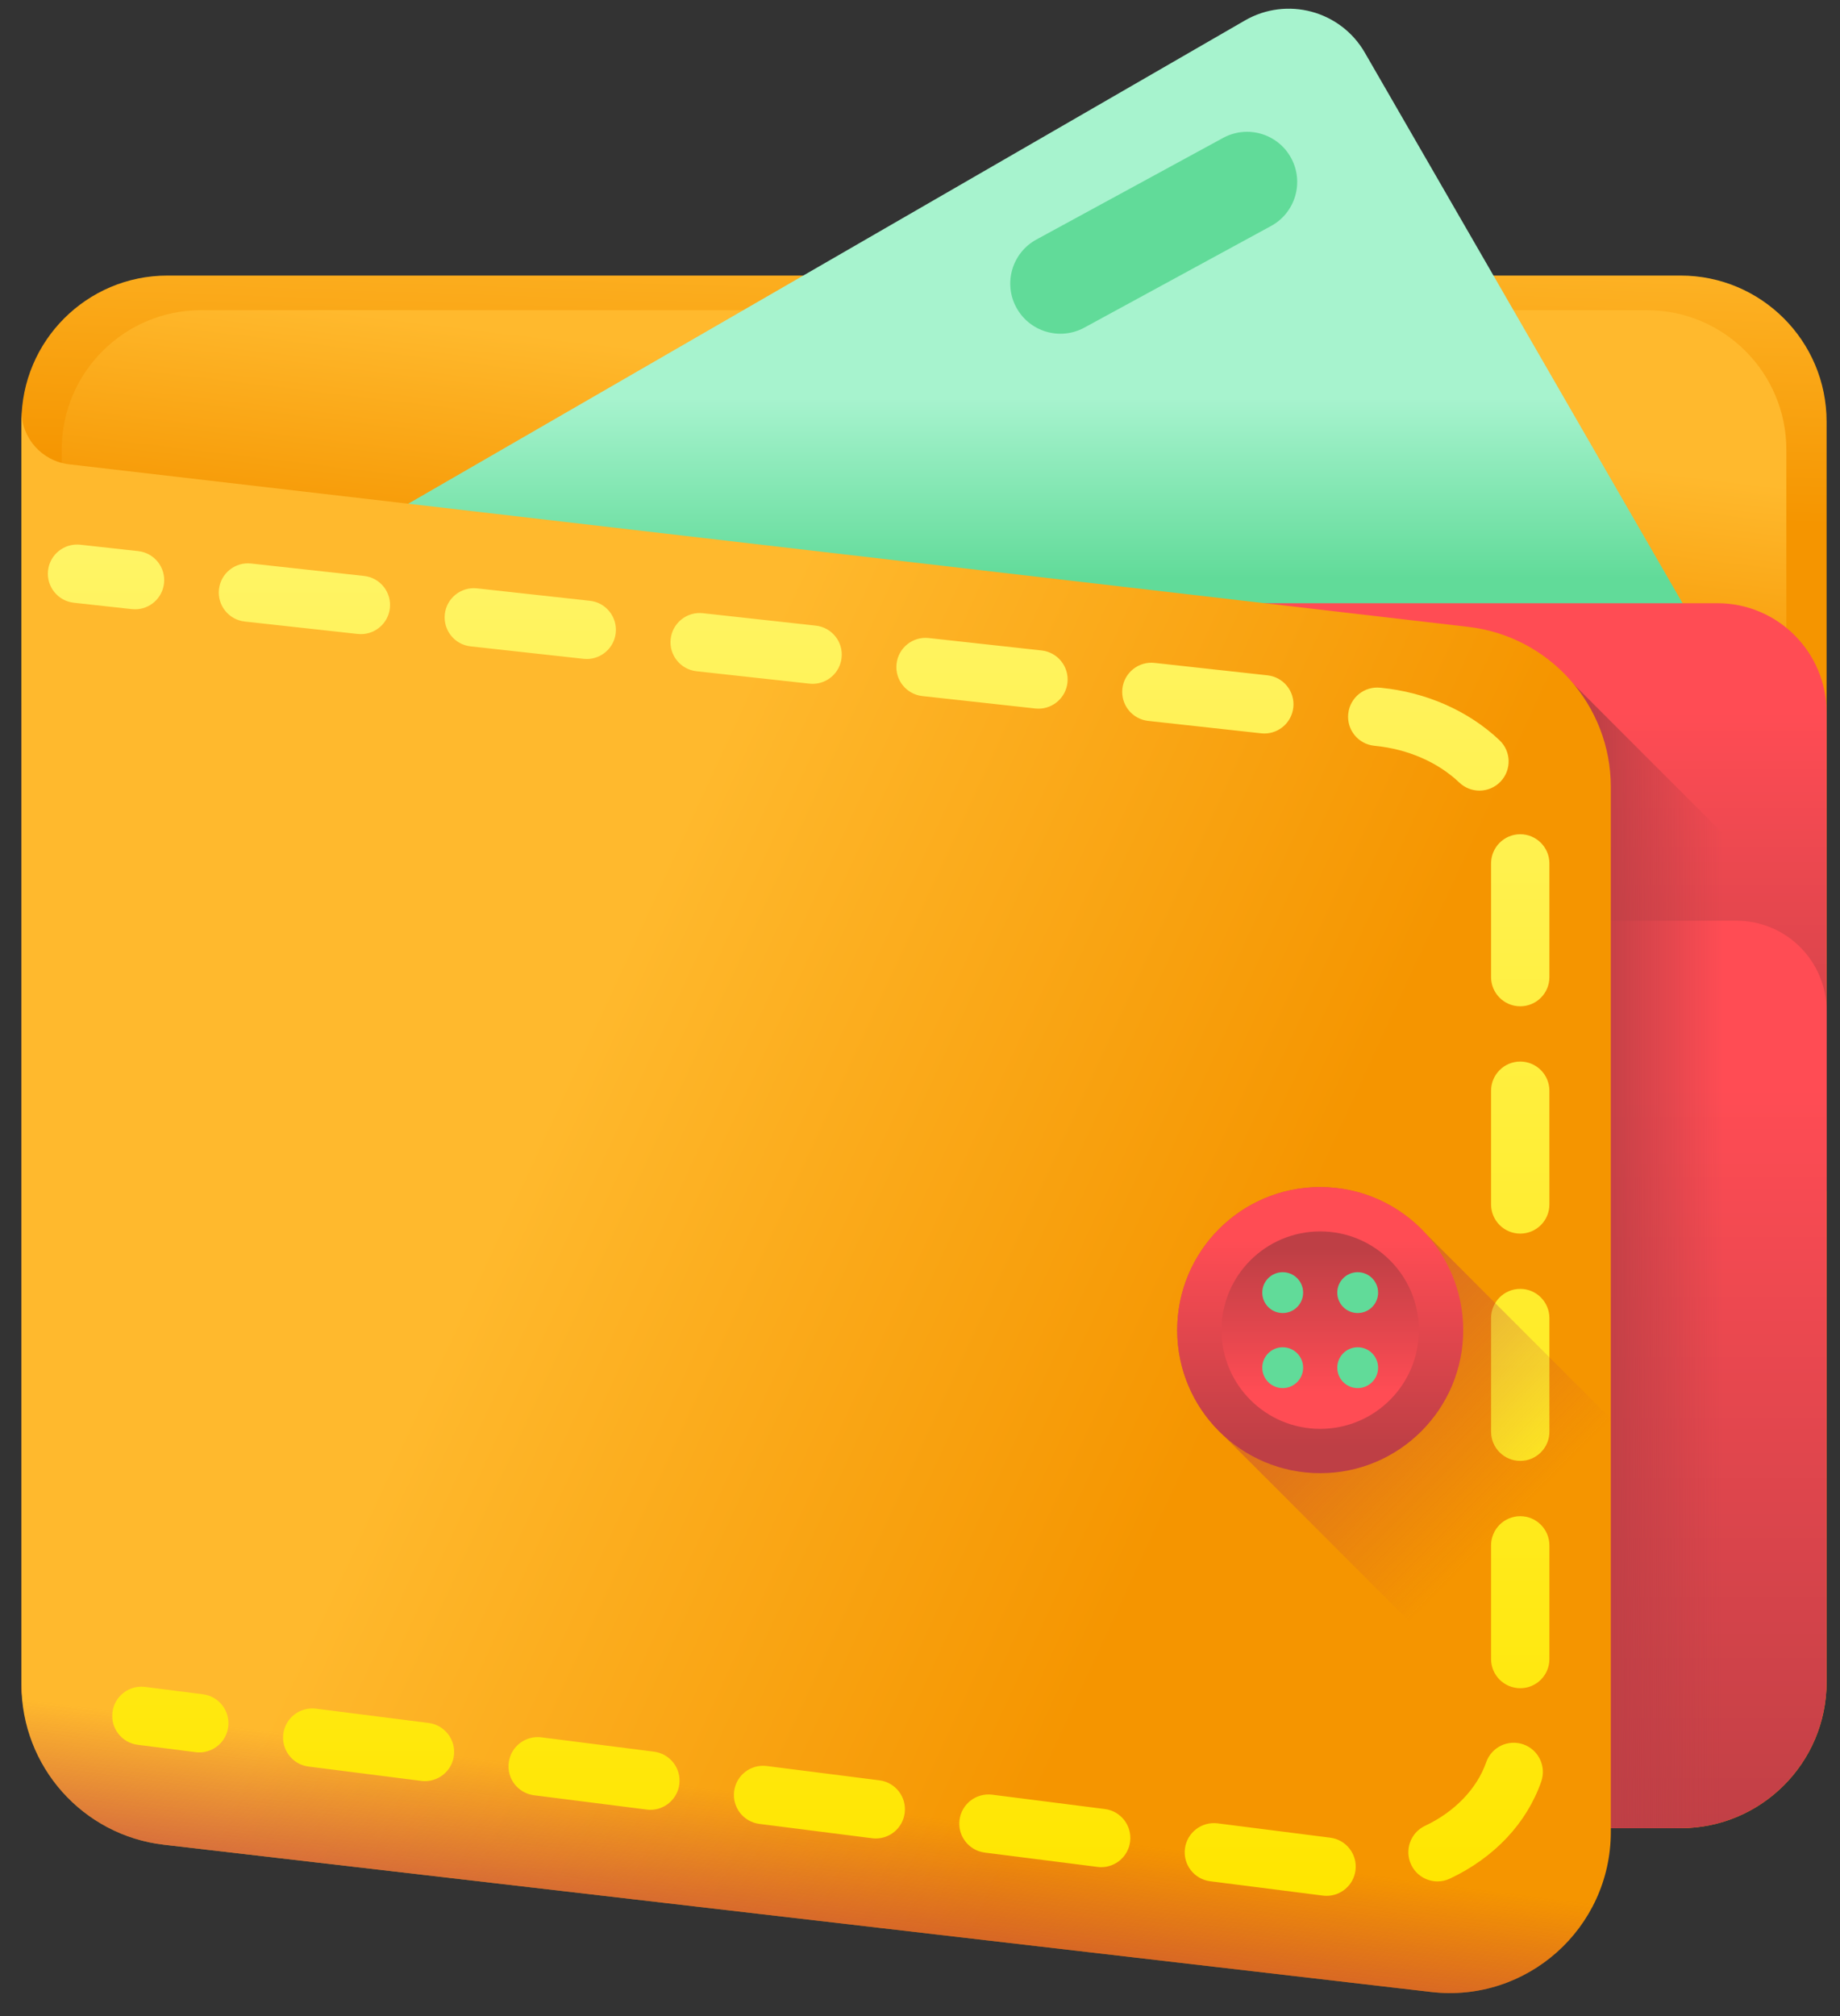 <svg width="63" height="69" viewBox="0 0 63 69" fill="none" xmlns="http://www.w3.org/2000/svg">
<rect x="0" y="0" width="63" height="69" fill="#333333" stroke="none"/>
<path d="M57.542 62.569H5.734C2.973 62.569 0.734 60.331 0.734 57.57V14.43C0.734 11.669 2.973 9.431 5.734 9.431H57.542C60.303 9.431 62.541 11.669 62.541 14.43V57.57C62.541 60.331 60.303 62.569 57.542 62.569Z" fill="url(#paint0_linear)"/>
<path d="M56.386 61.384H6.889C4.251 61.384 2.113 59.246 2.113 56.608V15.392C2.113 12.754 4.251 10.616 6.889 10.616H56.386C59.024 10.616 61.163 12.754 61.163 15.392V56.608C61.163 59.246 59.025 61.384 56.386 61.384Z" fill="url(#paint1_linear)"/>
<path d="M59.191 23.385L46.73 1.801C45.9 0.363 44.061 -0.129 42.624 0.701L3.334 23.385H59.191Z" fill="url(#paint2_linear)"/>
<path d="M0.734 40.756H62.541V24.386C62.541 22.32 60.866 20.645 58.8 20.645H4.476C2.409 20.645 0.734 22.32 0.734 24.386V40.756Z" fill="url(#paint3_linear)"/>
<path d="M0.734 34.599V57.57C0.734 60.331 2.973 62.57 5.734 62.57H57.542C60.303 62.57 62.541 60.331 62.541 57.57V34.599C62.541 32.894 61.159 31.511 59.453 31.511H3.822C2.117 31.511 0.734 32.894 0.734 34.599Z" fill="url(#paint4_linear)"/>
<path d="M53.217 22.752V62.57H57.542C60.303 62.57 62.541 60.331 62.541 57.57V32.076L53.217 22.752Z" fill="url(#paint5_linear)"/>
<path d="M49.001 68.175L5.614 63.136C2.832 62.813 0.734 60.458 0.734 57.657V14.058C0.734 14.995 1.436 15.783 2.367 15.891L50.273 21.455C53.055 21.778 55.153 24.134 55.153 26.934V62.697C55.153 65.995 52.277 68.556 49.001 68.175Z" fill="url(#paint6_linear)"/>
<path d="M49.001 59.467L5.614 54.428C2.832 54.104 0.734 51.749 0.734 48.949V57.657C0.734 60.458 2.832 62.813 5.614 63.136L49.001 68.175C52.277 68.556 55.153 65.995 55.153 62.696V53.988C55.153 57.286 52.277 59.847 49.001 59.467Z" fill="url(#paint7_linear)"/>
<path d="M4.624 20.853C4.588 20.853 4.551 20.851 4.514 20.847L2.529 20.629C1.98 20.568 1.585 20.075 1.645 19.527C1.705 18.979 2.199 18.584 2.747 18.643L4.732 18.862C5.28 18.922 5.676 19.415 5.616 19.963C5.56 20.475 5.127 20.853 4.624 20.853Z" fill="url(#paint8_linear)"/>
<path d="M45.422 64.885C45.38 64.885 45.337 64.882 45.295 64.877L41.436 64.386C40.889 64.317 40.501 63.816 40.571 63.269C40.641 62.722 41.141 62.337 41.688 62.404L45.547 62.895C46.094 62.965 46.481 63.465 46.411 64.012C46.347 64.516 45.917 64.885 45.422 64.885ZM49.22 64.391C48.846 64.391 48.486 64.179 48.316 63.817C48.081 63.318 48.295 62.723 48.794 62.488C49.807 62.011 50.569 61.219 50.885 60.315C51.067 59.794 51.636 59.52 52.157 59.701C52.678 59.883 52.952 60.453 52.771 60.974C52.272 62.401 51.162 63.58 49.645 64.295C49.508 64.36 49.363 64.391 49.22 64.391ZM37.704 63.904C37.662 63.904 37.62 63.901 37.577 63.895L33.718 63.405C33.171 63.335 32.784 62.835 32.853 62.288C32.923 61.741 33.423 61.356 33.97 61.423L37.829 61.914C38.376 61.983 38.764 62.483 38.694 63.031C38.63 63.535 38.2 63.904 37.704 63.904ZM29.987 62.922C29.945 62.922 29.902 62.919 29.86 62.914L26.001 62.423C25.454 62.354 25.066 61.854 25.136 61.306C25.206 60.759 25.706 60.372 26.253 60.442L30.112 60.932C30.659 61.002 31.046 61.502 30.976 62.049C30.912 62.553 30.482 62.922 29.987 62.922ZM22.269 61.941C22.227 61.941 22.184 61.938 22.142 61.932L18.283 61.442C17.735 61.372 17.348 60.872 17.418 60.325C17.488 59.778 17.988 59.392 18.535 59.46L22.394 59.951C22.941 60.021 23.328 60.52 23.259 61.068C23.195 61.572 22.764 61.941 22.269 61.941ZM14.551 60.959C14.509 60.959 14.467 60.956 14.424 60.951L10.565 60.46C10.018 60.391 9.631 59.891 9.7 59.343C9.77 58.796 10.27 58.411 10.817 58.479L14.676 58.969C15.223 59.039 15.611 59.539 15.541 60.086C15.477 60.591 15.047 60.959 14.551 60.959ZM52.052 57.779C51.5 57.779 51.053 57.332 51.053 56.78V52.89C51.053 52.339 51.5 51.892 52.052 51.892C52.603 51.892 53.05 52.339 53.05 52.89V56.78C53.051 57.332 52.604 57.779 52.052 57.779ZM52.052 49.999C51.5 49.999 51.053 49.552 51.053 49.001V45.111C51.053 44.559 51.5 44.112 52.052 44.112C52.603 44.112 53.05 44.559 53.05 45.111V49.001C53.051 49.552 52.604 49.999 52.052 49.999ZM52.052 42.22C51.5 42.22 51.053 41.773 51.053 41.221V37.331C51.053 36.779 51.5 36.332 52.052 36.332C52.603 36.332 53.05 36.779 53.05 37.331V41.221C53.051 41.772 52.604 42.22 52.052 42.22ZM52.052 34.44C51.5 34.44 51.053 33.993 51.053 33.441V29.551C51.053 29 51.5 28.552 52.052 28.552C52.603 28.552 53.05 29 53.05 29.551V33.441C53.051 33.993 52.604 34.44 52.052 34.44ZM50.655 27.059C50.408 27.059 50.161 26.968 49.968 26.785C49.228 26.083 48.201 25.637 47.075 25.526L47.049 25.523C46.5 25.465 46.103 24.972 46.163 24.424C46.222 23.875 46.714 23.478 47.263 23.538L47.279 23.539C48.835 23.692 50.281 24.33 51.342 25.335C51.743 25.714 51.76 26.346 51.38 26.747C51.184 26.954 50.92 27.059 50.655 27.059ZM43.29 25.104C43.254 25.104 43.217 25.102 43.18 25.098L39.313 24.673C38.765 24.613 38.369 24.119 38.429 23.571C38.49 23.023 38.983 22.628 39.531 22.688L43.398 23.113C43.946 23.173 44.342 23.666 44.282 24.214C44.225 24.726 43.793 25.104 43.29 25.104ZM35.557 24.254C35.521 24.254 35.484 24.252 35.447 24.248L31.58 23.823C31.032 23.762 30.636 23.269 30.697 22.721C30.757 22.173 31.251 21.777 31.798 21.837L35.665 22.262C36.213 22.323 36.609 22.816 36.549 23.364C36.492 23.875 36.06 24.254 35.557 24.254ZM27.824 23.404C27.787 23.404 27.75 23.402 27.713 23.398L23.847 22.973C23.299 22.912 22.903 22.419 22.963 21.871C23.023 21.323 23.517 20.927 24.065 20.987L27.932 21.412C28.48 21.473 28.876 21.966 28.815 22.514C28.759 23.025 28.326 23.404 27.824 23.404ZM20.09 22.554C20.054 22.554 20.017 22.552 19.98 22.548L16.114 22.122C15.565 22.062 15.17 21.569 15.23 21.021C15.29 20.473 15.783 20.078 16.332 20.137L20.198 20.562C20.747 20.622 21.142 21.116 21.082 21.664C21.026 22.175 20.593 22.554 20.09 22.554ZM12.357 21.703C12.321 21.703 12.284 21.701 12.247 21.697L8.381 21.272C7.832 21.212 7.437 20.719 7.497 20.17C7.557 19.622 8.05 19.227 8.599 19.287L12.465 19.712C13.014 19.772 13.409 20.265 13.349 20.814C13.293 21.325 12.86 21.703 12.357 21.703Z" fill="url(#paint9_linear)"/>
<path d="M6.824 59.976C6.783 59.976 6.74 59.974 6.697 59.968L4.716 59.716C4.168 59.647 3.781 59.147 3.851 58.6C3.92 58.053 4.42 57.665 4.968 57.735L6.949 57.987C7.496 58.056 7.884 58.556 7.814 59.103C7.75 59.608 7.32 59.976 6.824 59.976Z" fill="url(#paint10_linear)"/>
<path d="M43.519 7.735L37.127 11.213C36.294 11.666 35.252 11.358 34.799 10.526C34.346 9.693 34.654 8.651 35.486 8.198L41.878 4.72C42.711 4.267 43.753 4.574 44.206 5.407C44.659 6.239 44.352 7.282 43.519 7.735Z" fill="#61DB99"/>
<path d="M55.153 48.557L48.81 42.214C47.915 41.239 46.63 40.628 45.203 40.628C42.499 40.628 40.307 42.82 40.307 45.524C40.307 46.952 40.918 48.236 41.892 49.131L55.153 62.392V48.557H55.153Z" fill="url(#paint11_linear)"/>
<path d="M45.202 50.42C47.907 50.42 50.099 48.228 50.099 45.524C50.099 42.82 47.907 40.627 45.202 40.627C42.498 40.627 40.306 42.82 40.306 45.524C40.306 48.228 42.498 50.42 45.202 50.42Z" fill="url(#paint12_linear)"/>
<path d="M45.202 48.903C47.069 48.903 48.581 47.39 48.581 45.524C48.581 43.658 47.069 42.145 45.202 42.145C43.336 42.145 41.823 43.658 41.823 45.524C41.823 47.39 43.336 48.903 45.202 48.903Z" fill="url(#paint13_linear)"/>
<path d="M43.919 44.939C44.305 44.939 44.618 44.626 44.618 44.24C44.618 43.854 44.305 43.541 43.919 43.541C43.532 43.541 43.219 43.854 43.219 44.24C43.219 44.626 43.532 44.939 43.919 44.939Z" fill="url(#paint14_linear)"/>
<path d="M46.486 44.939C46.872 44.939 47.185 44.626 47.185 44.24C47.185 43.854 46.872 43.541 46.486 43.541C46.1 43.541 45.787 43.854 45.787 44.24C45.787 44.626 46.1 44.939 46.486 44.939Z" fill="url(#paint15_linear)"/>
<path d="M43.919 47.508C44.305 47.508 44.618 47.195 44.618 46.809C44.618 46.423 44.305 46.11 43.919 46.11C43.532 46.11 43.219 46.423 43.219 46.809C43.219 47.195 43.532 47.508 43.919 47.508Z" fill="url(#paint16_linear)"/>
<path d="M46.486 47.508C46.872 47.508 47.185 47.195 47.185 46.809C47.185 46.423 46.872 46.11 46.486 46.11C46.1 46.11 45.787 46.423 45.787 46.809C45.787 47.195 46.1 47.508 46.486 47.508Z" fill="url(#paint17_linear)"/>
<defs>
<linearGradient id="paint0_linear" x1="32.648" y1="6.368" x2="32.287" y2="16.948" gradientUnits="userSpaceOnUse">
<stop stop-color="#FFB92D"/>
<stop offset="1" stop-color="#F59500"/>
</linearGradient>
<linearGradient id="paint1_linear" x1="34.378" y1="13.393" x2="33.395" y2="21.499" gradientUnits="userSpaceOnUse">
<stop stop-color="#FFB92D"/>
<stop offset="1" stop-color="#F59500"/>
</linearGradient>
<linearGradient id="paint2_linear" x1="31.262" y1="13.633" x2="31.262" y2="19.808" gradientUnits="userSpaceOnUse">
<stop stop-color="#A7F3CE"/>
<stop offset="1" stop-color="#61DB99"/>
</linearGradient>
<linearGradient id="paint3_linear" x1="31.637" y1="24.322" x2="31.637" y2="41.649" gradientUnits="userSpaceOnUse">
<stop stop-color="#FF4C54"/>
<stop offset="1" stop-color="#BE3F45"/>
</linearGradient>
<linearGradient id="paint4_linear" x1="31.637" y1="37.188" x2="31.637" y2="63.949" gradientUnits="userSpaceOnUse">
<stop stop-color="#FF4C54"/>
<stop offset="1" stop-color="#BE3F45"/>
</linearGradient>
<linearGradient id="paint5_linear" x1="59.025" y1="42.661" x2="54.516" y2="42.661" gradientUnits="userSpaceOnUse">
<stop stop-color="#BE3F45" stop-opacity="0"/>
<stop offset="1" stop-color="#BE3F45"/>
</linearGradient>
<linearGradient id="paint6_linear" x1="18.7" y1="38.032" x2="41.637" y2="48.613" gradientUnits="userSpaceOnUse">
<stop stop-color="#FFB92D"/>
<stop offset="1" stop-color="#F59500"/>
</linearGradient>
<linearGradient id="paint7_linear" x1="27.212" y1="61.591" x2="26.264" y2="68.838" gradientUnits="userSpaceOnUse">
<stop stop-color="#BE3F45" stop-opacity="0"/>
<stop offset="1" stop-color="#BE3F45"/>
</linearGradient>
<linearGradient id="paint8_linear" x1="3.63" y1="18.638" x2="3.63" y2="64.981" gradientUnits="userSpaceOnUse">
<stop stop-color="#FFF465"/>
<stop offset="1" stop-color="#FFE600"/>
</linearGradient>
<linearGradient id="paint9_linear" x1="30.27" y1="18.64" x2="30.27" y2="64.885" gradientUnits="userSpaceOnUse">
<stop stop-color="#FFF465"/>
<stop offset="1" stop-color="#FFE600"/>
</linearGradient>
<linearGradient id="paint10_linear" x1="5.832" y1="18.637" x2="5.832" y2="64.978" gradientUnits="userSpaceOnUse">
<stop stop-color="#FFF465"/>
<stop offset="1" stop-color="#FFE600"/>
</linearGradient>
<linearGradient id="paint11_linear" x1="51.737" y1="52.06" x2="38.016" y2="38.339" gradientUnits="userSpaceOnUse">
<stop stop-color="#BE3F45" stop-opacity="0"/>
<stop offset="1" stop-color="#BE3F45"/>
</linearGradient>
<linearGradient id="paint12_linear" x1="45.201" y1="42.451" x2="45.201" y2="49.531" gradientUnits="userSpaceOnUse">
<stop stop-color="#FF4C54"/>
<stop offset="1" stop-color="#BE3F45"/>
</linearGradient>
<linearGradient id="paint13_linear" x1="45.201" y1="47.646" x2="45.201" y2="42.76" gradientUnits="userSpaceOnUse">
<stop stop-color="#FF4C54"/>
<stop offset="1" stop-color="#BE3F45"/>
</linearGradient>
<linearGradient id="paint14_linear" x1="37.291" y1="14.975" x2="38.689" y2="21.15" gradientUnits="userSpaceOnUse">
<stop stop-color="#A7F3CE"/>
<stop offset="1" stop-color="#61DB99"/>
</linearGradient>
<linearGradient id="paint15_linear" x1="39.858" y1="14.975" x2="41.256" y2="21.15" gradientUnits="userSpaceOnUse">
<stop stop-color="#A7F3CE"/>
<stop offset="1" stop-color="#61DB99"/>
</linearGradient>
<linearGradient id="paint16_linear" x1="36.737" y1="15.1" x2="38.136" y2="21.275" gradientUnits="userSpaceOnUse">
<stop stop-color="#A7F3CE"/>
<stop offset="1" stop-color="#61DB99"/>
</linearGradient>
<linearGradient id="paint17_linear" x1="39.305" y1="15.101" x2="40.703" y2="21.275" gradientUnits="userSpaceOnUse">
<stop stop-color="#A7F3CE"/>
<stop offset="1" stop-color="#61DB99"/>
</linearGradient>
</defs>
</svg>

